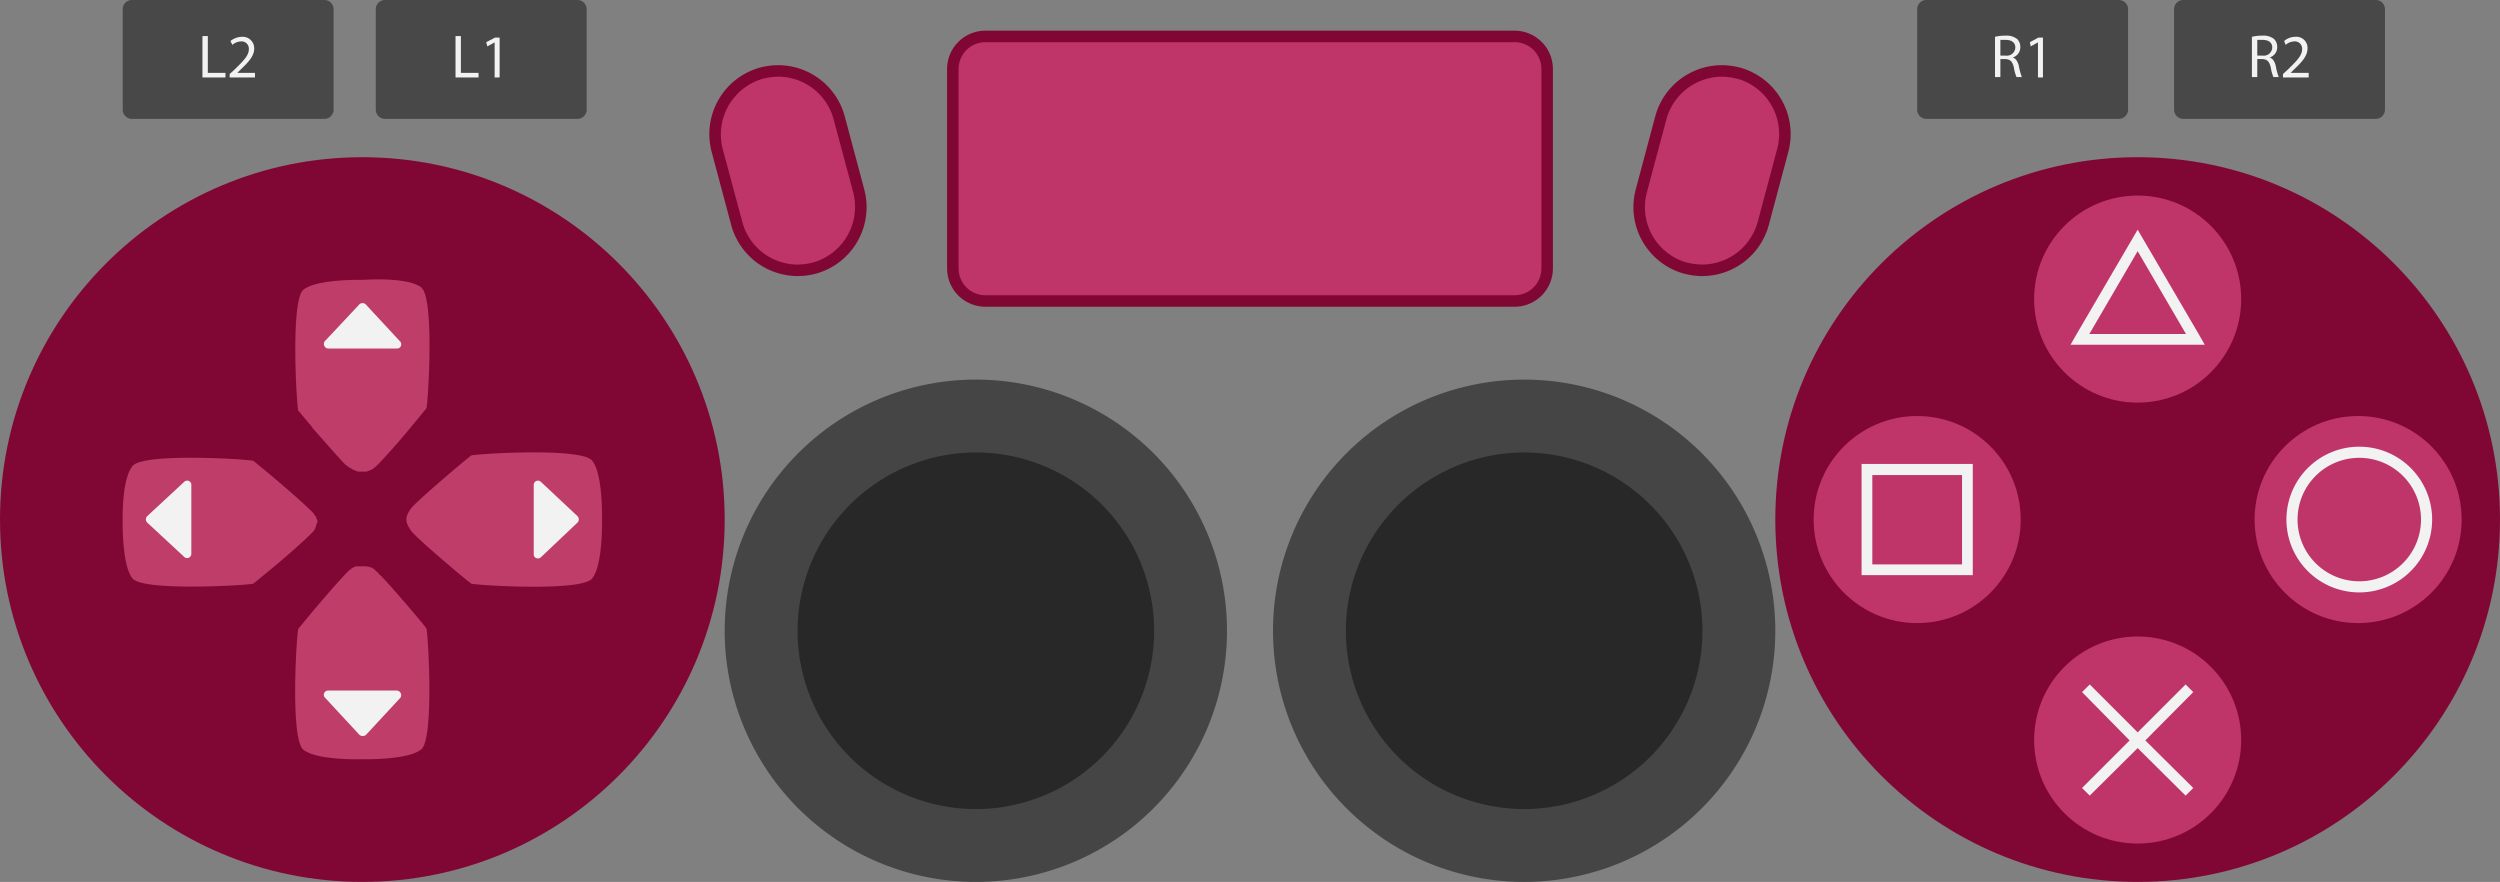 <svg xmlns="http://www.w3.org/2000/svg" viewBox="0 0 652 230"><rect x="0" y="0" width="652" height="230" fill="#808080" stroke="none"/><defs><style>.a{fill:#800734;}.b{fill:#bf3d69;}.c{fill:#f2f2f2;}.d{fill:#bf3569;}.e{isolation:isolate;}.f{fill:#282828;}.g{fill:#454545;}.h{fill:none;}.i{fill:#484848;}</style></defs><circle class="a" cx="94.5" cy="135.5" r="94.5"/><path class="b" d="M81.4,138.9h0l.2-.2.2-.2.4-.6v-.2c.1-.2.2-.3.2-.4V137l.2-.3h0c0-.2.1-.3.1-.4h0c.1,0,.1-.1.1-.2h0v-.2h0c0-.1-.1-.2-.1-.4h0l-.2-.3v-.2c0-.1-.1-.2-.2-.4h-.1l-.4-.7-.2-.2-.2-.2h0c-1.7-1.8-6.9-6.3-10.8-9.6h0l-4.5-3.7c-.7-.4-28.6-2.2-31.5,1.3S32,135.5,32,135.5s-.3,12,2.6,15.4,30.8,1.7,31.5,1.3l4.5-3.7h0C74.5,145.3,79.7,140.7,81.4,138.9Zm.1-27.4h-.1l4.6,5.2h0c1.6,1.8,3.1,3.5,4.2,4.6h.1l.2.2.3.2h.1l.2.3h.3l.2.2.7.4h.1l.4.2H93l.3.2h2.4l.3-.2h.2l.4-.2h.1l.7-.4.2-.2.2-.2h.1c1.8-1.7,6.4-6.9,9.6-10.8h0l3.7-4.5c.4-.7,2.2-28.6-1.3-31.5S94.5,73,94.5,73s-12-.3-15.4,2.6-1.7,30.8-1.3,31.5Zm72.9,8.6c-2.9-3.5-30.8-1.7-31.5-1.3s-14.3,11.9-15.7,13.8-1.2,2.9-1.2,2.9-.2.9,1.2,2.9,15,13.4,15.7,13.8,28.6,2.2,31.5-1.3,2.6-15.4,2.6-15.4S157.3,123.5,154.4,120.1Zm-55.1,30h0l-.5-.4-.2-.3-.2-.2a.8.8,0,0,1-.4-.4h-.2v-.2l-.3-.2-.6-.4h-.2l-.4-.2h-.5a.1.1,0,0,0-.1-.1H92.8l-.4.2h-.1l-.7.4c0,.1-.1.1-.2.2l-.2.2h-.1c-1.8,1.7-6.3,6.9-9.6,10.8h0l-3.7,4.5c-.4.7-2.2,28.6,1.3,31.5S94.5,198,94.5,198s12,.3,15.4-2.6,1.7-30.8,1.3-31.5S103.2,154.2,99.3,150.1Z"/><path class="c" d="M150.6,134.6l-9.5-8.9a1.1,1.1,0,0,0-1.9.8v17.9a1.1,1.1,0,0,0,1.9.9l9.5-9A1.2,1.2,0,0,0,150.6,134.6Z"/><path class="c" d="M103.5,180.1H85.6a1.1,1.1,0,0,0-.8,1.9l8.9,9.6a1.3,1.3,0,0,0,1.8,0l8.9-9.6A1.2,1.2,0,0,0,103.5,180.1Z"/><path class="c" d="M48,125.7l-9.6,8.9a1.2,1.2,0,0,0,0,1.7l9.6,8.9a1.1,1.1,0,0,0,1.9-.8V126.6A1.1,1.1,0,0,0,48,125.7Z"/><path class="c" d="M104.3,89l-8.9-9.6a1.2,1.2,0,0,0-1.7,0l-9,9.6a1.2,1.2,0,0,0,.9,1.9h17.9A1.1,1.1,0,0,0,104.3,89Z"/><circle class="a" cx="557.5" cy="135.5" r="94.5"/><circle class="d" cx="615" cy="135.5" r="27"/><circle class="d" cx="557.5" cy="193" r="27"/><circle class="d" cx="500" cy="135.5" r="27"/><circle class="d" cx="557.5" cy="78" r="27"/><path class="c" d="M615.3,116.5a19,19,0,1,0,19,19A19,19,0,0,0,615.3,116.5Zm0,35.1a16.1,16.1,0,1,1,16.1-16.1A16.1,16.1,0,0,1,615.3,151.6Z"/><polygon class="c" points="572 180.5 570 178.5 557.5 191 545 178.5 543 180.5 555.4 193.1 543 205.5 545 207.5 557.5 195.1 570 207.5 572 205.5 559.5 193.1 572 180.5"/><path class="c" d="M511.7,121H485.5v29h29V121Zm0,26.2H488.3V123.9h23.4Z"/><path class="c" d="M573.4,87.1,557.5,59.9,541.6,87.1,540,89.9h35Zm-28.5,0,12.6-21.6,12.6,21.6Z"/><g class="e"><circle class="f" cx="397.5" cy="164.5" r="56"/><path class="g" d="M397.5,118A46.5,46.5,0,1,1,351,164.5,46.6,46.6,0,0,1,397.5,118m0-19A65.5,65.5,0,1,0,463,164.5,65.5,65.5,0,0,0,397.5,99Z"/></g><g class="e"><circle class="f" cx="254.5" cy="164.5" r="56"/><path class="g" d="M254.5,118A46.5,46.5,0,1,1,208,164.5,46.6,46.6,0,0,1,254.5,118m0-19A65.5,65.5,0,1,0,320,164.5,65.5,65.5,0,0,0,254.5,99Z"/></g><rect class="h" x="208" y="118" width="236" height="93"/><path class="d" d="M444,70.5a15.9,15.9,0,0,1-4.3-.6,16.3,16.3,0,0,1-11.6-20.1l5.1-19.1A16.4,16.4,0,0,1,449,18.5a15.9,15.9,0,0,1,4.3.6,16.3,16.3,0,0,1,11.6,20.1l-5.1,19.1A16.4,16.4,0,0,1,444,70.5Z"/><path class="a" d="M449,20h0a17.4,17.4,0,0,1,3.9.5h.1a15,15,0,0,1,10.5,18.3l-5.1,19.1A15.1,15.1,0,0,1,444,69a17.4,17.4,0,0,1-3.9-.5H440a15,15,0,0,1-10.5-18.3l5.1-19.1A15.1,15.1,0,0,1,449,20m0-3a18,18,0,0,0-17.3,13.3l-5.1,19.1a18,18,0,0,0,12.7,22h0a19.5,19.5,0,0,0,4.7.6,18,18,0,0,0,17.3-13.3l5.1-19.1a18,18,0,0,0-12.7-22h0A19.5,19.5,0,0,0,449,17Z"/><path class="d" d="M208,70.5a16.4,16.4,0,0,1-15.8-12.2l-5.1-19a16.4,16.4,0,0,1,11.6-20.2,15.4,15.4,0,0,1,4.3-.6,16.4,16.4,0,0,1,15.8,12.2l5.1,19a16.4,16.4,0,0,1-11.6,20.2A15.4,15.4,0,0,1,208,70.5Z"/><path class="a" d="M203,20h0a15,15,0,0,1,14.4,11.1l5.1,19a15.1,15.1,0,0,1-10.6,18.4,17.4,17.4,0,0,1-3.9.5,15,15,0,0,1-14.4-11.1l-5.1-19a15.1,15.1,0,0,1,10.6-18.4A17.4,17.4,0,0,1,203,20m0-3a18.9,18.9,0,0,0-4.7.6h0a18,18,0,0,0-12.7,22l5.1,19.1A18,18,0,0,0,208,72a18.9,18.9,0,0,0,4.7-.6h0a18,18,0,0,0,12.7-22l-5.1-19.1A18,18,0,0,0,203,17Z"/><rect class="d" x="248.5" y="9.5" width="155" height="69" rx="8.5"/><path class="a" d="M395,11a7,7,0,0,1,7,7V70a7,7,0,0,1-7,7H257a7,7,0,0,1-7-7V18a7,7,0,0,1,7-7H395m0-3H257a10,10,0,0,0-10,10V70a10,10,0,0,0,10,10H395a10,10,0,0,0,10-10V18A10,10,0,0,0,395,8Z"/><path class="i" d="M619.6,0H569.4A2.4,2.4,0,0,0,567,2.4V28.6a2.4,2.4,0,0,0,2.4,2.4h50.2a2.4,2.4,0,0,0,2.4-2.4V2.4A2.4,2.4,0,0,0,619.6,0Z"/><path class="i" d="M552.6,0H502.4A2.4,2.4,0,0,0,500,2.4V28.6a2.4,2.4,0,0,0,2.4,2.4h50.2a2.4,2.4,0,0,0,2.4-2.4V2.4A2.4,2.4,0,0,0,552.6,0Z"/><path class="i" d="M150.6,0H100.4A2.4,2.4,0,0,0,98,2.4V28.6a2.4,2.4,0,0,0,2.4,2.4h50.2a2.4,2.4,0,0,0,2.4-2.4V2.4A2.4,2.4,0,0,0,150.6,0Z"/><path class="i" d="M84.6,0H34.4A2.4,2.4,0,0,0,32,2.4V28.6A2.4,2.4,0,0,0,34.4,31H84.6A2.4,2.4,0,0,0,87,28.6V2.4A2.4,2.4,0,0,0,84.6,0Z"/><path class="c" d="M587.3,9.6a10.6,10.6,0,0,1,2.7-.3,4.4,4.4,0,0,1,3.1.9,2.9,2.9,0,0,1,.8,2.1,2.8,2.8,0,0,1-2,2.7h0c.8.2,1.3,1,1.6,2.1a16.1,16.1,0,0,0,.8,3h-1.4a11.6,11.6,0,0,1-.7-2.6c-.4-1.5-.9-2-2.2-2.1h-1.3v4.7h-1.4Zm1.4,4.9h1.4a2.2,2.2,0,0,0,2.5-2.1c0-1.4-1.1-2-2.5-2h-1.4Z"/><path class="c" d="M595.4,20.2v-.9l1.1-1c2.7-2.6,3.9-3.9,3.9-5.5a1.9,1.9,0,0,0-2.1-2,3.7,3.7,0,0,0-2.2.9l-.4-1a4.5,4.5,0,0,1,2.9-1.1,2.9,2.9,0,0,1,3.2,3c0,2-1.4,3.5-3.6,5.6l-.8.8h4.7v1.2Z"/><path class="c" d="M520.3,9.6a10.6,10.6,0,0,1,2.7-.3,4.4,4.4,0,0,1,3.1.9,2.9,2.9,0,0,1,.8,2.1,2.8,2.8,0,0,1-2,2.7h0c.8.2,1.3,1,1.6,2.1a16.1,16.1,0,0,0,.8,3h-1.4a11.6,11.6,0,0,1-.7-2.6c-.4-1.5-.9-2-2.2-2.1h-1.3v4.7h-1.4Zm1.4,4.9h1.4a2.2,2.2,0,0,0,2.5-2.1c0-1.4-1.1-2-2.5-2h-1.4Z"/><path class="c" d="M531.5,11.1h-.1l-1.8,1-.2-1.1,2.2-1.2h1.2V20.2h-1.3Z"/><path class="c" d="M118.8,9.4h1.4V19h4.6v1.2h-6Z"/><path class="c" d="M129,11.1h-.1l-1.8,1-.3-1.1,2.3-1.2h1.2V20.2H129Z"/><path class="c" d="M52.8,9.4h1.4V19h4.6v1.2h-6Z"/><path class="c" d="M59.9,20.2v-.9l1.1-1c2.7-2.6,3.9-3.9,3.9-5.5a1.9,1.9,0,0,0-2.1-2,3.7,3.7,0,0,0-2.2.9l-.5-1a5,5,0,0,1,3-1.1,3,3,0,0,1,3.2,3c0,2-1.4,3.5-3.6,5.6l-.8.8h4.6v1.2Z"/></svg>